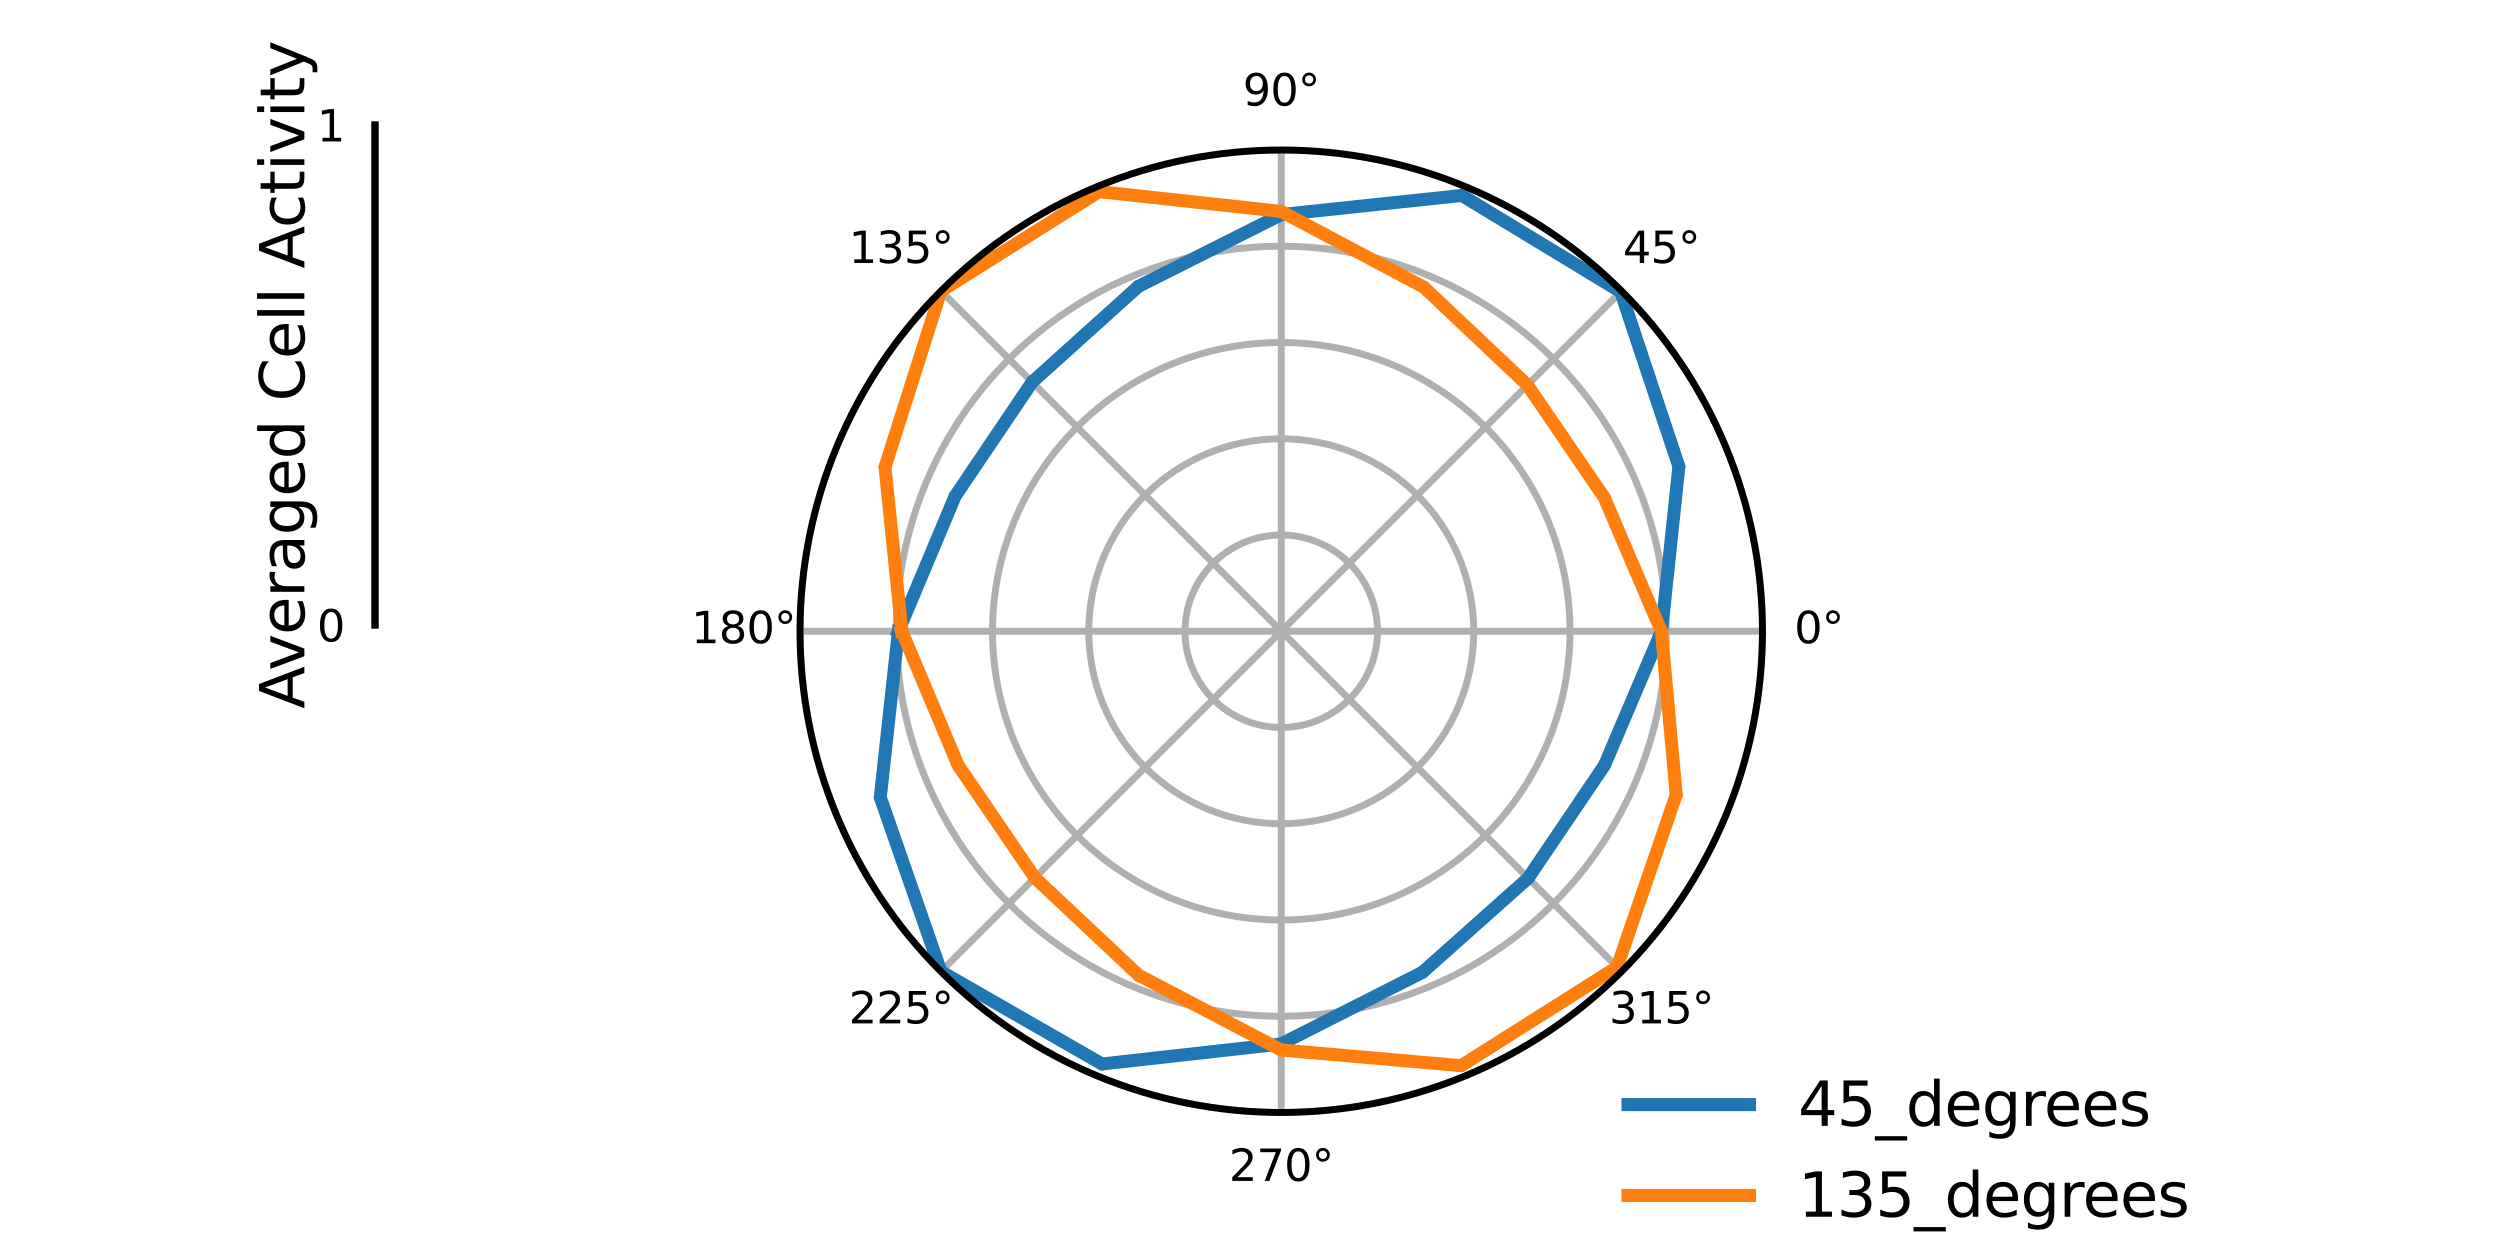<?xml version="1.0" encoding="utf-8" standalone="no"?>
<!DOCTYPE svg PUBLIC "-//W3C//DTD SVG 1.1//EN"
  "http://www.w3.org/Graphics/SVG/1.1/DTD/svg11.dtd">
<svg xmlns:xlink="http://www.w3.org/1999/xlink" width="288pt" height="144pt" viewBox="0 0 288 144" xmlns="http://www.w3.org/2000/svg" version="1.1">
 <defs>
  <style type="text/css">*{stroke-linejoin: round; stroke-linecap: butt}</style>
 </defs>
 <g id="figure_1">
  <g id="patch_1">
   <path d="M 0 144 
L 288 144 
L 288 0 
L 0 0 
z
" style="fill: #ffffff"/>
  </g>
  <g id="axes_1">
   <g id="patch_2">
    <path d="M 203.04 72.72 
C 203.04 65.44 201.606 58.23 198.82 51.504 
C 196.034 44.778 191.95 38.666 186.802 33.518 
C 181.654 28.37 175.542 24.286 168.816 21.5 
C 162.09 18.714 154.88 17.28 147.6 17.28 
C 140.32 17.28 133.11 18.714 126.384 21.5 
C 119.658 24.286 113.546 28.37 108.398 33.518 
C 103.25 38.666 99.166 44.778 96.38 51.504 
C 93.594 58.23 92.16 65.44 92.16 72.72 
C 92.16 80 93.594 87.21 96.38 93.936 
C 99.166 100.662 103.25 106.774 108.398 111.922 
C 113.546 117.07 119.658 121.154 126.384 123.94 
C 133.11 126.726 140.32 128.16 147.6 128.16 
C 154.88 128.16 162.09 126.726 168.816 123.94 
C 175.542 121.154 181.654 117.07 186.802 111.922 
C 191.95 106.774 196.034 100.662 198.82 93.936 
C 201.606 87.21 203.04 80 203.04 72.72 
M 147.6 72.72 
C 147.6 72.72 147.6 72.72 147.6 72.72 
C 147.6 72.72 147.6 72.72 147.6 72.72 
C 147.6 72.72 147.6 72.72 147.6 72.72 
C 147.6 72.72 147.6 72.72 147.6 72.72 
C 147.6 72.72 147.6 72.72 147.6 72.72 
C 147.6 72.72 147.6 72.72 147.6 72.72 
C 147.6 72.72 147.6 72.72 147.6 72.72 
C 147.6 72.72 147.6 72.72 147.6 72.72 
C 147.6 72.72 147.6 72.72 147.6 72.72 
C 147.6 72.72 147.6 72.72 147.6 72.72 
C 147.6 72.72 147.6 72.72 147.6 72.72 
C 147.6 72.72 147.6 72.72 147.6 72.72 
C 147.6 72.72 147.6 72.72 147.6 72.72 
C 147.6 72.72 147.6 72.72 147.6 72.72 
C 147.6 72.72 147.6 72.72 147.6 72.72 
C 147.6 72.72 147.6 72.72 147.6 72.72 
M 203.04 72.72 
z
" style="fill: #ffffff"/>
   </g>
   <g id="matplotlib.axis_1">
    <g id="xtick_1">
     <g id="line2d_1">
      <path d="M 147.6 72.72 
L 203.04 72.72 
" clip-path="url(#pdcf61e1a40)" style="fill: none; stroke: #b0b0b0; stroke-width: 0.8; stroke-linecap: square"/>
     </g>
     <g id="text_1">
      <!-- 0° -->
      <g transform="translate(206.699 74.1)scale(0.05 -0.05)">
       <defs>
        <path id="DejaVuSans-30" d="M 2034 4250 
Q 1547 4250 1301 3770 
Q 1056 3291 1056 2328 
Q 1056 1369 1301 889 
Q 1547 409 2034 409 
Q 2525 409 2770 889 
Q 3016 1369 3016 2328 
Q 3016 3291 2770 3770 
Q 2525 4250 2034 4250 
z
M 2034 4750 
Q 2819 4750 3233 4129 
Q 3647 3509 3647 2328 
Q 3647 1150 3233 529 
Q 2819 -91 2034 -91 
Q 1250 -91 836 529 
Q 422 1150 422 2328 
Q 422 3509 836 4129 
Q 1250 4750 2034 4750 
z
" transform="scale(0.016)"/>
        <path id="DejaVuSans-b0" d="M 1600 4347 
Q 1350 4347 1178 4173 
Q 1006 4000 1006 3750 
Q 1006 3503 1178 3333 
Q 1350 3163 1600 3163 
Q 1850 3163 2022 3333 
Q 2194 3503 2194 3750 
Q 2194 3997 2020 4172 
Q 1847 4347 1600 4347 
z
M 1600 4750 
Q 1800 4750 1984 4673 
Q 2169 4597 2303 4453 
Q 2447 4313 2519 4134 
Q 2591 3956 2591 3750 
Q 2591 3338 2302 3052 
Q 2013 2766 1594 2766 
Q 1172 2766 890 3047 
Q 609 3328 609 3750 
Q 609 4169 896 4459 
Q 1184 4750 1600 4750 
z
" transform="scale(0.016)"/>
       </defs>
       <use xlink:href="#DejaVuSans-30"/>
       <use xlink:href="#DejaVuSans-b0" x="63.623"/>
      </g>
     </g>
    </g>
    <g id="xtick_2">
     <g id="line2d_2">
      <path d="M 147.6 72.72 
L 186.802 33.518 
" clip-path="url(#pdcf61e1a40)" style="fill: none; stroke: #b0b0b0; stroke-width: 0.8; stroke-linecap: square"/>
     </g>
     <g id="text_2">
      <!-- 45° -->
      <g transform="translate(186.967 30.301)scale(0.05 -0.05)">
       <defs>
        <path id="DejaVuSans-34" d="M 2419 4116 
L 825 1625 
L 2419 1625 
L 2419 4116 
z
M 2253 4666 
L 3047 4666 
L 3047 1625 
L 3713 1625 
L 3713 1100 
L 3047 1100 
L 3047 0 
L 2419 0 
L 2419 1100 
L 313 1100 
L 313 1709 
L 2253 4666 
z
" transform="scale(0.016)"/>
        <path id="DejaVuSans-35" d="M 691 4666 
L 3169 4666 
L 3169 4134 
L 1269 4134 
L 1269 2991 
Q 1406 3038 1543 3061 
Q 1681 3084 1819 3084 
Q 2600 3084 3056 2656 
Q 3513 2228 3513 1497 
Q 3513 744 3044 326 
Q 2575 -91 1722 -91 
Q 1428 -91 1123 -41 
Q 819 9 494 109 
L 494 744 
Q 775 591 1075 516 
Q 1375 441 1709 441 
Q 2250 441 2565 725 
Q 2881 1009 2881 1497 
Q 2881 1984 2565 2268 
Q 2250 2553 1709 2553 
Q 1456 2553 1204 2497 
Q 953 2441 691 2322 
L 691 4666 
z
" transform="scale(0.016)"/>
       </defs>
       <use xlink:href="#DejaVuSans-34"/>
       <use xlink:href="#DejaVuSans-35" x="63.623"/>
       <use xlink:href="#DejaVuSans-b0" x="127.246"/>
      </g>
     </g>
    </g>
    <g id="xtick_3">
     <g id="line2d_3">
      <path d="M 147.6 72.72 
L 147.6 17.28 
" clip-path="url(#pdcf61e1a40)" style="fill: none; stroke: #b0b0b0; stroke-width: 0.8; stroke-linecap: square"/>
     </g>
     <g id="text_3">
      <!-- 90° -->
      <g transform="translate(143.169 12.16)scale(0.05 -0.05)">
       <defs>
        <path id="DejaVuSans-39" d="M 703 97 
L 703 672 
Q 941 559 1184 500 
Q 1428 441 1663 441 
Q 2288 441 2617 861 
Q 2947 1281 2994 2138 
Q 2813 1869 2534 1725 
Q 2256 1581 1919 1581 
Q 1219 1581 811 2004 
Q 403 2428 403 3163 
Q 403 3881 828 4315 
Q 1253 4750 1959 4750 
Q 2769 4750 3195 4129 
Q 3622 3509 3622 2328 
Q 3622 1225 3098 567 
Q 2575 -91 1691 -91 
Q 1453 -91 1209 -44 
Q 966 3 703 97 
z
M 1959 2075 
Q 2384 2075 2632 2365 
Q 2881 2656 2881 3163 
Q 2881 3666 2632 3958 
Q 2384 4250 1959 4250 
Q 1534 4250 1286 3958 
Q 1038 3666 1038 3163 
Q 1038 2656 1286 2365 
Q 1534 2075 1959 2075 
z
" transform="scale(0.016)"/>
       </defs>
       <use xlink:href="#DejaVuSans-39"/>
       <use xlink:href="#DejaVuSans-30" x="63.623"/>
       <use xlink:href="#DejaVuSans-b0" x="127.246"/>
      </g>
     </g>
    </g>
    <g id="xtick_4">
     <g id="line2d_4">
      <path d="M 147.6 72.72 
L 108.398 33.518 
" clip-path="url(#pdcf61e1a40)" style="fill: none; stroke: #b0b0b0; stroke-width: 0.8; stroke-linecap: square"/>
     </g>
     <g id="text_4">
      <!-- 135° -->
      <g transform="translate(97.78 30.301)scale(0.05 -0.05)">
       <defs>
        <path id="DejaVuSans-31" d="M 794 531 
L 1825 531 
L 1825 4091 
L 703 3866 
L 703 4441 
L 1819 4666 
L 2450 4666 
L 2450 531 
L 3481 531 
L 3481 0 
L 794 0 
L 794 531 
z
" transform="scale(0.016)"/>
        <path id="DejaVuSans-33" d="M 2597 2516 
Q 3050 2419 3304 2112 
Q 3559 1806 3559 1356 
Q 3559 666 3084 287 
Q 2609 -91 1734 -91 
Q 1441 -91 1130 -33 
Q 819 25 488 141 
L 488 750 
Q 750 597 1062 519 
Q 1375 441 1716 441 
Q 2309 441 2620 675 
Q 2931 909 2931 1356 
Q 2931 1769 2642 2001 
Q 2353 2234 1838 2234 
L 1294 2234 
L 1294 2753 
L 1863 2753 
Q 2328 2753 2575 2939 
Q 2822 3125 2822 3475 
Q 2822 3834 2567 4026 
Q 2313 4219 1838 4219 
Q 1578 4219 1281 4162 
Q 984 4106 628 3988 
L 628 4550 
Q 988 4650 1302 4700 
Q 1616 4750 1894 4750 
Q 2613 4750 3031 4423 
Q 3450 4097 3450 3541 
Q 3450 3153 3228 2886 
Q 3006 2619 2597 2516 
z
" transform="scale(0.016)"/>
       </defs>
       <use xlink:href="#DejaVuSans-31"/>
       <use xlink:href="#DejaVuSans-33" x="63.623"/>
       <use xlink:href="#DejaVuSans-35" x="127.246"/>
       <use xlink:href="#DejaVuSans-b0" x="190.869"/>
      </g>
     </g>
    </g>
    <g id="xtick_5">
     <g id="line2d_5">
      <path d="M 147.6 72.72 
L 92.16 72.72 
" clip-path="url(#pdcf61e1a40)" style="fill: none; stroke: #b0b0b0; stroke-width: 0.8; stroke-linecap: square"/>
     </g>
     <g id="text_5">
      <!-- 180° -->
      <g transform="translate(79.638 74.1)scale(0.05 -0.05)">
       <defs>
        <path id="DejaVuSans-38" d="M 2034 2216 
Q 1584 2216 1326 1975 
Q 1069 1734 1069 1313 
Q 1069 891 1326 650 
Q 1584 409 2034 409 
Q 2484 409 2743 651 
Q 3003 894 3003 1313 
Q 3003 1734 2745 1975 
Q 2488 2216 2034 2216 
z
M 1403 2484 
Q 997 2584 770 2862 
Q 544 3141 544 3541 
Q 544 4100 942 4425 
Q 1341 4750 2034 4750 
Q 2731 4750 3128 4425 
Q 3525 4100 3525 3541 
Q 3525 3141 3298 2862 
Q 3072 2584 2669 2484 
Q 3125 2378 3379 2068 
Q 3634 1759 3634 1313 
Q 3634 634 3220 271 
Q 2806 -91 2034 -91 
Q 1263 -91 848 271 
Q 434 634 434 1313 
Q 434 1759 690 2068 
Q 947 2378 1403 2484 
z
M 1172 3481 
Q 1172 3119 1398 2916 
Q 1625 2713 2034 2713 
Q 2441 2713 2670 2916 
Q 2900 3119 2900 3481 
Q 2900 3844 2670 4047 
Q 2441 4250 2034 4250 
Q 1625 4250 1398 4047 
Q 1172 3844 1172 3481 
z
" transform="scale(0.016)"/>
       </defs>
       <use xlink:href="#DejaVuSans-31"/>
       <use xlink:href="#DejaVuSans-38" x="63.623"/>
       <use xlink:href="#DejaVuSans-30" x="127.246"/>
       <use xlink:href="#DejaVuSans-b0" x="190.869"/>
      </g>
     </g>
    </g>
    <g id="xtick_6">
     <g id="line2d_6">
      <path d="M 147.6 72.72 
L 108.398 111.922 
" clip-path="url(#pdcf61e1a40)" style="fill: none; stroke: #b0b0b0; stroke-width: 0.8; stroke-linecap: square"/>
     </g>
     <g id="text_6">
      <!-- 225° -->
      <g transform="translate(97.78 117.898)scale(0.05 -0.05)">
       <defs>
        <path id="DejaVuSans-32" d="M 1228 531 
L 3431 531 
L 3431 0 
L 469 0 
L 469 531 
Q 828 903 1448 1529 
Q 2069 2156 2228 2338 
Q 2531 2678 2651 2914 
Q 2772 3150 2772 3378 
Q 2772 3750 2511 3984 
Q 2250 4219 1831 4219 
Q 1534 4219 1204 4116 
Q 875 4013 500 3803 
L 500 4441 
Q 881 4594 1212 4672 
Q 1544 4750 1819 4750 
Q 2544 4750 2975 4387 
Q 3406 4025 3406 3419 
Q 3406 3131 3298 2873 
Q 3191 2616 2906 2266 
Q 2828 2175 2409 1742 
Q 1991 1309 1228 531 
z
" transform="scale(0.016)"/>
       </defs>
       <use xlink:href="#DejaVuSans-32"/>
       <use xlink:href="#DejaVuSans-32" x="63.623"/>
       <use xlink:href="#DejaVuSans-35" x="127.246"/>
       <use xlink:href="#DejaVuSans-b0" x="190.869"/>
      </g>
     </g>
    </g>
    <g id="xtick_7">
     <g id="line2d_7">
      <path d="M 147.6 72.72 
L 147.6 128.16 
" clip-path="url(#pdcf61e1a40)" style="fill: none; stroke: #b0b0b0; stroke-width: 0.8; stroke-linecap: square"/>
     </g>
     <g id="text_7">
      <!-- 270° -->
      <g transform="translate(141.578 136.04)scale(0.05 -0.05)">
       <defs>
        <path id="DejaVuSans-37" d="M 525 4666 
L 3525 4666 
L 3525 4397 
L 1831 0 
L 1172 0 
L 2766 4134 
L 525 4134 
L 525 4666 
z
" transform="scale(0.016)"/>
       </defs>
       <use xlink:href="#DejaVuSans-32"/>
       <use xlink:href="#DejaVuSans-37" x="63.623"/>
       <use xlink:href="#DejaVuSans-30" x="127.246"/>
       <use xlink:href="#DejaVuSans-b0" x="190.869"/>
      </g>
     </g>
    </g>
    <g id="xtick_8">
     <g id="line2d_8">
      <path d="M 147.6 72.72 
L 186.802 111.922 
" clip-path="url(#pdcf61e1a40)" style="fill: none; stroke: #b0b0b0; stroke-width: 0.8; stroke-linecap: square"/>
     </g>
     <g id="text_8">
      <!-- 315° -->
      <g transform="translate(185.376 117.898)scale(0.05 -0.05)">
       <use xlink:href="#DejaVuSans-33"/>
       <use xlink:href="#DejaVuSans-31" x="63.623"/>
       <use xlink:href="#DejaVuSans-35" x="127.246"/>
       <use xlink:href="#DejaVuSans-b0" x="190.869"/>
      </g>
     </g>
    </g>
   </g>
   <g id="matplotlib.axis_2">
    <g id="ytick_1">
     <g id="line2d_9">
      <path d="M 158.688 72.72 
C 158.688 71.264 158.401 69.822 157.844 68.477 
C 157.287 67.132 156.47 65.909 155.44 64.88 
C 154.411 63.85 153.188 63.033 151.843 62.476 
C 150.498 61.919 149.056 61.632 147.6 61.632 
C 146.144 61.632 144.702 61.919 143.357 62.476 
C 142.012 63.033 140.789 63.85 139.76 64.88 
C 138.73 65.909 137.913 67.132 137.356 68.477 
C 136.799 69.822 136.512 71.264 136.512 72.72 
C 136.512 74.176 136.799 75.618 137.356 76.963 
C 137.913 78.308 138.73 79.531 139.76 80.56 
C 140.789 81.59 142.012 82.407 143.357 82.964 
C 144.702 83.521 146.144 83.808 147.6 83.808 
C 149.056 83.808 150.498 83.521 151.843 82.964 
C 153.188 82.407 154.411 81.59 155.44 80.56 
C 156.47 79.531 157.287 78.308 157.844 76.963 
C 158.401 75.618 158.688 74.176 158.688 72.72 
" clip-path="url(#pdcf61e1a40)" style="fill: none; stroke: #b0b0b0; stroke-width: 0.8; stroke-linecap: square"/>
     </g>
    </g>
    <g id="ytick_2">
     <g id="line2d_10">
      <path d="M 169.776 72.72 
C 169.776 69.808 169.202 66.924 168.088 64.234 
C 166.974 61.543 165.34 59.098 163.281 57.039 
C 161.222 54.98 158.777 53.346 156.086 52.232 
C 153.396 51.118 150.512 50.544 147.6 50.544 
C 144.688 50.544 141.804 51.118 139.114 52.232 
C 136.423 53.346 133.978 54.98 131.919 57.039 
C 129.86 59.098 128.226 61.543 127.112 64.234 
C 125.998 66.924 125.424 69.808 125.424 72.72 
C 125.424 75.632 125.998 78.516 127.112 81.206 
C 128.226 83.897 129.86 86.342 131.919 88.401 
C 133.978 90.46 136.423 92.094 139.114 93.208 
C 141.804 94.322 144.688 94.896 147.6 94.896 
C 150.512 94.896 153.396 94.322 156.086 93.208 
C 158.777 92.094 161.222 90.46 163.281 88.401 
C 165.34 86.342 166.974 83.897 168.088 81.206 
C 169.202 78.516 169.776 75.632 169.776 72.72 
" clip-path="url(#pdcf61e1a40)" style="fill: none; stroke: #b0b0b0; stroke-width: 0.8; stroke-linecap: square"/>
     </g>
    </g>
    <g id="ytick_3">
     <g id="line2d_11">
      <path d="M 180.864 72.72 
C 180.864 68.352 180.004 64.026 178.332 59.99 
C 176.66 55.955 174.21 52.288 171.121 49.199 
C 168.032 46.11 164.365 43.66 160.33 41.988 
C 156.294 40.316 151.968 39.456 147.6 39.456 
C 143.232 39.456 138.906 40.316 134.87 41.988 
C 130.835 43.66 127.168 46.11 124.079 49.199 
C 120.99 52.288 118.54 55.955 116.868 59.99 
C 115.196 64.026 114.336 68.352 114.336 72.72 
C 114.336 77.088 115.196 81.414 116.868 85.45 
C 118.54 89.485 120.99 93.152 124.079 96.241 
C 127.168 99.33 130.835 101.78 134.87 103.452 
C 138.906 105.124 143.232 105.984 147.6 105.984 
C 151.968 105.984 156.294 105.124 160.33 103.452 
C 164.365 101.78 168.032 99.33 171.121 96.241 
C 174.21 93.152 176.66 89.485 178.332 85.45 
C 180.004 81.414 180.864 77.088 180.864 72.72 
" clip-path="url(#pdcf61e1a40)" style="fill: none; stroke: #b0b0b0; stroke-width: 0.8; stroke-linecap: square"/>
     </g>
    </g>
    <g id="ytick_4">
     <g id="line2d_12">
      <path d="M 191.952 72.72 
C 191.952 66.896 190.805 61.128 188.576 55.747 
C 186.347 50.366 183.08 45.477 178.962 41.358 
C 174.843 37.24 169.954 33.973 164.573 31.744 
C 159.192 29.515 153.424 28.368 147.6 28.368 
C 141.776 28.368 136.008 29.515 130.627 31.744 
C 125.246 33.973 120.357 37.24 116.238 41.358 
C 112.12 45.477 108.853 50.366 106.624 55.747 
C 104.395 61.128 103.248 66.896 103.248 72.72 
C 103.248 78.544 104.395 84.312 106.624 89.693 
C 108.853 95.074 112.12 99.963 116.238 104.082 
C 120.357 108.2 125.246 111.467 130.627 113.696 
C 136.008 115.925 141.776 117.072 147.6 117.072 
C 153.424 117.072 159.192 115.925 164.573 113.696 
C 169.954 111.467 174.843 108.2 178.962 104.082 
C 183.08 99.963 186.347 95.074 188.576 89.693 
C 190.805 84.312 191.952 78.544 191.952 72.72 
" clip-path="url(#pdcf61e1a40)" style="fill: none; stroke: #b0b0b0; stroke-width: 0.8; stroke-linecap: square"/>
     </g>
    </g>
    <g id="ytick_5">
     <g id="line2d_13">
      <path d="M 203.04 72.72 
C 203.04 65.44 201.606 58.23 198.82 51.504 
C 196.034 44.778 191.95 38.666 186.802 33.518 
C 181.654 28.37 175.542 24.286 168.816 21.5 
C 162.09 18.714 154.88 17.28 147.6 17.28 
C 140.32 17.28 133.11 18.714 126.384 21.5 
C 119.658 24.286 113.546 28.37 108.398 33.518 
C 103.25 38.666 99.166 44.778 96.38 51.504 
C 93.594 58.23 92.16 65.44 92.16 72.72 
C 92.16 80 93.594 87.21 96.38 93.936 
C 99.166 100.662 103.25 106.774 108.398 111.922 
C 113.546 117.07 119.658 121.154 126.384 123.94 
C 133.11 126.726 140.32 128.16 147.6 128.16 
C 154.88 128.16 162.09 126.726 168.816 123.94 
C 175.542 121.154 181.654 117.07 186.802 111.922 
C 191.95 106.774 196.034 100.662 198.82 93.936 
C 201.606 87.21 203.04 80 203.04 72.72 
" clip-path="url(#pdcf61e1a40)" style="fill: none; stroke: #b0b0b0; stroke-width: 0.8; stroke-linecap: square"/>
     </g>
    </g>
   </g>
   <g id="line2d_14">
    <path d="M 103.5 72.72 
L 101.407 91.854 
L 108.398 111.922 
L 126.951 122.571 
L 147.6 120.26 
L 163.873 112.007 
L 176.042 101.162 
L 184.842 88.146 
L 191.404 72.72 
L 193.41 53.745 
L 186.707 33.613 
L 168.397 22.513 
L 147.6 24.717 
L 131.144 32.991 
L 118.901 44.021 
L 110.031 57.159 
L 103.5 72.72 
L 103.5 72.72 
" clip-path="url(#pdcf61e1a40)" style="fill: none; stroke: #1f77b4; stroke-width: 1.5; stroke-linecap: square"/>
    <defs>
     <path id="m9076bde4c0" d="M 0 0.25 
C 0.066 0.25 0.13 0.224 0.177 0.177 
C 0.224 0.13 0.25 0.066 0.25 0 
C 0.25 -0.066 0.224 -0.13 0.177 -0.177 
C 0.13 -0.224 0.066 -0.25 0 -0.25 
C -0.066 -0.25 -0.13 -0.224 -0.177 -0.177 
C -0.224 -0.13 -0.25 -0.066 -0.25 0 
C -0.25 0.066 -0.224 0.13 -0.177 0.177 
C -0.13 0.224 -0.066 0.25 0 0.25 
z
" style="stroke: #1f77b4"/>
    </defs>
    <g clip-path="url(#pdcf61e1a40)">
     <use xlink:href="#m9076bde4c0" x="103.5" y="72.72" style="fill: #1f77b4; stroke: #1f77b4"/>
     <use xlink:href="#m9076bde4c0" x="101.407" y="91.854" style="fill: #1f77b4; stroke: #1f77b4"/>
     <use xlink:href="#m9076bde4c0" x="108.398" y="111.922" style="fill: #1f77b4; stroke: #1f77b4"/>
     <use xlink:href="#m9076bde4c0" x="126.951" y="122.571" style="fill: #1f77b4; stroke: #1f77b4"/>
     <use xlink:href="#m9076bde4c0" x="147.6" y="120.26" style="fill: #1f77b4; stroke: #1f77b4"/>
     <use xlink:href="#m9076bde4c0" x="163.873" y="112.007" style="fill: #1f77b4; stroke: #1f77b4"/>
     <use xlink:href="#m9076bde4c0" x="176.042" y="101.162" style="fill: #1f77b4; stroke: #1f77b4"/>
     <use xlink:href="#m9076bde4c0" x="184.842" y="88.146" style="fill: #1f77b4; stroke: #1f77b4"/>
     <use xlink:href="#m9076bde4c0" x="191.404" y="72.72" style="fill: #1f77b4; stroke: #1f77b4"/>
     <use xlink:href="#m9076bde4c0" x="193.41" y="53.745" style="fill: #1f77b4; stroke: #1f77b4"/>
     <use xlink:href="#m9076bde4c0" x="186.707" y="33.613" style="fill: #1f77b4; stroke: #1f77b4"/>
     <use xlink:href="#m9076bde4c0" x="168.397" y="22.513" style="fill: #1f77b4; stroke: #1f77b4"/>
     <use xlink:href="#m9076bde4c0" x="147.6" y="24.717" style="fill: #1f77b4; stroke: #1f77b4"/>
     <use xlink:href="#m9076bde4c0" x="131.144" y="32.991" style="fill: #1f77b4; stroke: #1f77b4"/>
     <use xlink:href="#m9076bde4c0" x="118.901" y="44.021" style="fill: #1f77b4; stroke: #1f77b4"/>
     <use xlink:href="#m9076bde4c0" x="110.031" y="57.159" style="fill: #1f77b4; stroke: #1f77b4"/>
     <use xlink:href="#m9076bde4c0" x="103.5" y="72.72" style="fill: #1f77b4; stroke: #1f77b4"/>
     <use xlink:href="#m9076bde4c0" x="103.5" y="72.72" style="fill: #1f77b4; stroke: #1f77b4"/>
    </g>
   </g>
   <g id="line2d_15">
    <path d="M 103.891 72.72 
L 110.367 88.143 
L 119.21 101.11 
L 131.182 112.356 
L 147.6 120.962 
L 168.331 122.768 
L 186.29 111.41 
L 193.1 91.567 
L 191.393 72.72 
L 184.803 57.31 
L 175.961 44.359 
L 164.02 33.08 
L 147.6 24.362 
L 126.621 22.072 
L 108.398 33.518 
L 101.952 53.812 
L 103.891 72.72 
L 103.891 72.72 
" clip-path="url(#pdcf61e1a40)" style="fill: none; stroke: #ff7f0e; stroke-width: 1.5; stroke-linecap: square"/>
    <defs>
     <path id="m113a79352c" d="M 0 0.25 
C 0.066 0.25 0.13 0.224 0.177 0.177 
C 0.224 0.13 0.25 0.066 0.25 0 
C 0.25 -0.066 0.224 -0.13 0.177 -0.177 
C 0.13 -0.224 0.066 -0.25 0 -0.25 
C -0.066 -0.25 -0.13 -0.224 -0.177 -0.177 
C -0.224 -0.13 -0.25 -0.066 -0.25 0 
C -0.25 0.066 -0.224 0.13 -0.177 0.177 
C -0.13 0.224 -0.066 0.25 0 0.25 
z
" style="stroke: #ff7f0e"/>
    </defs>
    <g clip-path="url(#pdcf61e1a40)">
     <use xlink:href="#m113a79352c" x="103.891" y="72.72" style="fill: #ff7f0e; stroke: #ff7f0e"/>
     <use xlink:href="#m113a79352c" x="110.367" y="88.143" style="fill: #ff7f0e; stroke: #ff7f0e"/>
     <use xlink:href="#m113a79352c" x="119.21" y="101.11" style="fill: #ff7f0e; stroke: #ff7f0e"/>
     <use xlink:href="#m113a79352c" x="131.182" y="112.356" style="fill: #ff7f0e; stroke: #ff7f0e"/>
     <use xlink:href="#m113a79352c" x="147.6" y="120.962" style="fill: #ff7f0e; stroke: #ff7f0e"/>
     <use xlink:href="#m113a79352c" x="168.331" y="122.768" style="fill: #ff7f0e; stroke: #ff7f0e"/>
     <use xlink:href="#m113a79352c" x="186.29" y="111.41" style="fill: #ff7f0e; stroke: #ff7f0e"/>
     <use xlink:href="#m113a79352c" x="193.1" y="91.567" style="fill: #ff7f0e; stroke: #ff7f0e"/>
     <use xlink:href="#m113a79352c" x="191.393" y="72.72" style="fill: #ff7f0e; stroke: #ff7f0e"/>
     <use xlink:href="#m113a79352c" x="184.803" y="57.31" style="fill: #ff7f0e; stroke: #ff7f0e"/>
     <use xlink:href="#m113a79352c" x="175.961" y="44.359" style="fill: #ff7f0e; stroke: #ff7f0e"/>
     <use xlink:href="#m113a79352c" x="164.02" y="33.08" style="fill: #ff7f0e; stroke: #ff7f0e"/>
     <use xlink:href="#m113a79352c" x="147.6" y="24.362" style="fill: #ff7f0e; stroke: #ff7f0e"/>
     <use xlink:href="#m113a79352c" x="126.621" y="22.072" style="fill: #ff7f0e; stroke: #ff7f0e"/>
     <use xlink:href="#m113a79352c" x="108.398" y="33.518" style="fill: #ff7f0e; stroke: #ff7f0e"/>
     <use xlink:href="#m113a79352c" x="101.952" y="53.812" style="fill: #ff7f0e; stroke: #ff7f0e"/>
     <use xlink:href="#m113a79352c" x="103.891" y="72.72" style="fill: #ff7f0e; stroke: #ff7f0e"/>
     <use xlink:href="#m113a79352c" x="103.891" y="72.72" style="fill: #ff7f0e; stroke: #ff7f0e"/>
    </g>
   </g>
   <g id="patch_3">
    <path d="M 203.04 72.72 
C 203.04 65.44 201.606 58.23 198.82 51.504 
C 196.034 44.778 191.95 38.666 186.802 33.518 
C 181.654 28.37 175.542 24.286 168.816 21.5 
C 162.09 18.714 154.88 17.28 147.6 17.28 
C 140.32 17.28 133.11 18.714 126.384 21.5 
C 119.658 24.286 113.546 28.37 108.398 33.518 
C 103.25 38.666 99.166 44.778 96.38 51.504 
C 93.594 58.23 92.16 65.44 92.16 72.72 
C 92.16 80 93.594 87.21 96.38 93.936 
C 99.166 100.662 103.25 106.774 108.398 111.922 
C 113.546 117.07 119.658 121.154 126.384 123.94 
C 133.11 126.726 140.32 128.16 147.6 128.16 
C 154.88 128.16 162.09 126.726 168.816 123.94 
C 175.542 121.154 181.654 117.07 186.802 111.922 
C 191.95 106.774 196.034 100.662 198.82 93.936 
C 201.606 87.21 203.04 80 203.04 72.72 
" style="fill: none; stroke: #000000; stroke-width: 0.8; stroke-linejoin: miter; stroke-linecap: square"/>
   </g>
   <g id="legend_1">
    <g id="line2d_16">
     <path d="M 187.543 127.249 
L 194.543 127.249 
L 201.543 127.249 
" style="fill: none; stroke: #1f77b4; stroke-width: 1.5; stroke-linecap: square"/>
     <g>
      <use xlink:href="#m9076bde4c0" x="194.543" y="127.249" style="fill: #1f77b4; stroke: #1f77b4"/>
     </g>
    </g>
    <g id="text_9">
     <!-- 45_degrees -->
     <g transform="translate(207.143 129.699)scale(0.07 -0.07)">
      <defs>
       <path id="DejaVuSans-5f" d="M 3263 -1063 
L 3263 -1509 
L -63 -1509 
L -63 -1063 
L 3263 -1063 
z
" transform="scale(0.016)"/>
       <path id="DejaVuSans-64" d="M 2906 2969 
L 2906 4863 
L 3481 4863 
L 3481 0 
L 2906 0 
L 2906 525 
Q 2725 213 2448 61 
Q 2172 -91 1784 -91 
Q 1150 -91 751 415 
Q 353 922 353 1747 
Q 353 2572 751 3078 
Q 1150 3584 1784 3584 
Q 2172 3584 2448 3432 
Q 2725 3281 2906 2969 
z
M 947 1747 
Q 947 1113 1208 752 
Q 1469 391 1925 391 
Q 2381 391 2643 752 
Q 2906 1113 2906 1747 
Q 2906 2381 2643 2742 
Q 2381 3103 1925 3103 
Q 1469 3103 1208 2742 
Q 947 2381 947 1747 
z
" transform="scale(0.016)"/>
       <path id="DejaVuSans-65" d="M 3597 1894 
L 3597 1613 
L 953 1613 
Q 991 1019 1311 708 
Q 1631 397 2203 397 
Q 2534 397 2845 478 
Q 3156 559 3463 722 
L 3463 178 
Q 3153 47 2828 -22 
Q 2503 -91 2169 -91 
Q 1331 -91 842 396 
Q 353 884 353 1716 
Q 353 2575 817 3079 
Q 1281 3584 2069 3584 
Q 2775 3584 3186 3129 
Q 3597 2675 3597 1894 
z
M 3022 2063 
Q 3016 2534 2758 2815 
Q 2500 3097 2075 3097 
Q 1594 3097 1305 2825 
Q 1016 2553 972 2059 
L 3022 2063 
z
" transform="scale(0.016)"/>
       <path id="DejaVuSans-67" d="M 2906 1791 
Q 2906 2416 2648 2759 
Q 2391 3103 1925 3103 
Q 1463 3103 1205 2759 
Q 947 2416 947 1791 
Q 947 1169 1205 825 
Q 1463 481 1925 481 
Q 2391 481 2648 825 
Q 2906 1169 2906 1791 
z
M 3481 434 
Q 3481 -459 3084 -895 
Q 2688 -1331 1869 -1331 
Q 1566 -1331 1297 -1286 
Q 1028 -1241 775 -1147 
L 775 -588 
Q 1028 -725 1275 -790 
Q 1522 -856 1778 -856 
Q 2344 -856 2625 -561 
Q 2906 -266 2906 331 
L 2906 616 
Q 2728 306 2450 153 
Q 2172 0 1784 0 
Q 1141 0 747 490 
Q 353 981 353 1791 
Q 353 2603 747 3093 
Q 1141 3584 1784 3584 
Q 2172 3584 2450 3431 
Q 2728 3278 2906 2969 
L 2906 3500 
L 3481 3500 
L 3481 434 
z
" transform="scale(0.016)"/>
       <path id="DejaVuSans-72" d="M 2631 2963 
Q 2534 3019 2420 3045 
Q 2306 3072 2169 3072 
Q 1681 3072 1420 2755 
Q 1159 2438 1159 1844 
L 1159 0 
L 581 0 
L 581 3500 
L 1159 3500 
L 1159 2956 
Q 1341 3275 1631 3429 
Q 1922 3584 2338 3584 
Q 2397 3584 2469 3576 
Q 2541 3569 2628 3553 
L 2631 2963 
z
" transform="scale(0.016)"/>
       <path id="DejaVuSans-73" d="M 2834 3397 
L 2834 2853 
Q 2591 2978 2328 3040 
Q 2066 3103 1784 3103 
Q 1356 3103 1142 2972 
Q 928 2841 928 2578 
Q 928 2378 1081 2264 
Q 1234 2150 1697 2047 
L 1894 2003 
Q 2506 1872 2764 1633 
Q 3022 1394 3022 966 
Q 3022 478 2636 193 
Q 2250 -91 1575 -91 
Q 1294 -91 989 -36 
Q 684 19 347 128 
L 347 722 
Q 666 556 975 473 
Q 1284 391 1588 391 
Q 1994 391 2212 530 
Q 2431 669 2431 922 
Q 2431 1156 2273 1281 
Q 2116 1406 1581 1522 
L 1381 1569 
Q 847 1681 609 1914 
Q 372 2147 372 2553 
Q 372 3047 722 3315 
Q 1072 3584 1716 3584 
Q 2034 3584 2315 3537 
Q 2597 3491 2834 3397 
z
" transform="scale(0.016)"/>
      </defs>
      <use xlink:href="#DejaVuSans-34"/>
      <use xlink:href="#DejaVuSans-35" x="63.623"/>
      <use xlink:href="#DejaVuSans-5f" x="127.246"/>
      <use xlink:href="#DejaVuSans-64" x="177.246"/>
      <use xlink:href="#DejaVuSans-65" x="240.723"/>
      <use xlink:href="#DejaVuSans-67" x="302.246"/>
      <use xlink:href="#DejaVuSans-72" x="365.723"/>
      <use xlink:href="#DejaVuSans-65" x="404.586"/>
      <use xlink:href="#DejaVuSans-65" x="466.109"/>
      <use xlink:href="#DejaVuSans-73" x="527.633"/>
     </g>
    </g>
    <g id="line2d_17">
     <path d="M 187.543 137.718 
L 194.543 137.718 
L 201.543 137.718 
" style="fill: none; stroke: #ff7f0e; stroke-width: 1.5; stroke-linecap: square"/>
     <g>
      <use xlink:href="#m113a79352c" x="194.543" y="137.718" style="fill: #ff7f0e; stroke: #ff7f0e"/>
     </g>
    </g>
    <g id="text_10">
     <!-- 135_degrees -->
     <g transform="translate(207.143 140.168)scale(0.07 -0.07)">
      <use xlink:href="#DejaVuSans-31"/>
      <use xlink:href="#DejaVuSans-33" x="63.623"/>
      <use xlink:href="#DejaVuSans-35" x="127.246"/>
      <use xlink:href="#DejaVuSans-5f" x="190.869"/>
      <use xlink:href="#DejaVuSans-64" x="240.869"/>
      <use xlink:href="#DejaVuSans-65" x="304.346"/>
      <use xlink:href="#DejaVuSans-67" x="365.869"/>
      <use xlink:href="#DejaVuSans-72" x="429.346"/>
      <use xlink:href="#DejaVuSans-65" x="468.209"/>
      <use xlink:href="#DejaVuSans-65" x="529.732"/>
      <use xlink:href="#DejaVuSans-73" x="591.256"/>
     </g>
    </g>
   </g>
  </g>
  <g id="axes_2">
   <g id="patch_4">
    <path d="M 43.2 72 
L 43.2 72 
L 43.2 14.4 
L 43.2 14.4 
z
" style="fill: #ffffff"/>
   </g>
   <g id="matplotlib.axis_3"/>
   <g id="matplotlib.axis_4">
    <g id="ytick_6">
     <g id="line2d_18"/>
     <g id="text_11">
      <!-- 0 -->
      <g transform="translate(36.519 73.9)scale(0.05 -0.05)">
       <use xlink:href="#DejaVuSans-30"/>
      </g>
     </g>
    </g>
    <g id="ytick_7">
     <g id="line2d_19"/>
     <g id="text_12">
      <!-- 1 -->
      <g transform="translate(36.519 16.3)scale(0.05 -0.05)">
       <use xlink:href="#DejaVuSans-31"/>
      </g>
     </g>
    </g>
    <g id="text_13">
     <!-- Averaged Cell Activity -->
     <g transform="translate(35.063 81.651)rotate(-90)scale(0.07 -0.07)">
      <defs>
       <path id="DejaVuSans-41" d="M 2188 4044 
L 1331 1722 
L 3047 1722 
L 2188 4044 
z
M 1831 4666 
L 2547 4666 
L 4325 0 
L 3669 0 
L 3244 1197 
L 1141 1197 
L 716 0 
L 50 0 
L 1831 4666 
z
" transform="scale(0.016)"/>
       <path id="DejaVuSans-76" d="M 191 3500 
L 800 3500 
L 1894 563 
L 2988 3500 
L 3597 3500 
L 2284 0 
L 1503 0 
L 191 3500 
z
" transform="scale(0.016)"/>
       <path id="DejaVuSans-61" d="M 2194 1759 
Q 1497 1759 1228 1600 
Q 959 1441 959 1056 
Q 959 750 1161 570 
Q 1363 391 1709 391 
Q 2188 391 2477 730 
Q 2766 1069 2766 1631 
L 2766 1759 
L 2194 1759 
z
M 3341 1997 
L 3341 0 
L 2766 0 
L 2766 531 
Q 2569 213 2275 61 
Q 1981 -91 1556 -91 
Q 1019 -91 701 211 
Q 384 513 384 1019 
Q 384 1609 779 1909 
Q 1175 2209 1959 2209 
L 2766 2209 
L 2766 2266 
Q 2766 2663 2505 2880 
Q 2244 3097 1772 3097 
Q 1472 3097 1187 3025 
Q 903 2953 641 2809 
L 641 3341 
Q 956 3463 1253 3523 
Q 1550 3584 1831 3584 
Q 2591 3584 2966 3190 
Q 3341 2797 3341 1997 
z
" transform="scale(0.016)"/>
       <path id="DejaVuSans-20" transform="scale(0.016)"/>
       <path id="DejaVuSans-43" d="M 4122 4306 
L 4122 3641 
Q 3803 3938 3442 4084 
Q 3081 4231 2675 4231 
Q 1875 4231 1450 3742 
Q 1025 3253 1025 2328 
Q 1025 1406 1450 917 
Q 1875 428 2675 428 
Q 3081 428 3442 575 
Q 3803 722 4122 1019 
L 4122 359 
Q 3791 134 3420 21 
Q 3050 -91 2638 -91 
Q 1578 -91 968 557 
Q 359 1206 359 2328 
Q 359 3453 968 4101 
Q 1578 4750 2638 4750 
Q 3056 4750 3426 4639 
Q 3797 4528 4122 4306 
z
" transform="scale(0.016)"/>
       <path id="DejaVuSans-6c" d="M 603 4863 
L 1178 4863 
L 1178 0 
L 603 0 
L 603 4863 
z
" transform="scale(0.016)"/>
       <path id="DejaVuSans-63" d="M 3122 3366 
L 3122 2828 
Q 2878 2963 2633 3030 
Q 2388 3097 2138 3097 
Q 1578 3097 1268 2742 
Q 959 2388 959 1747 
Q 959 1106 1268 751 
Q 1578 397 2138 397 
Q 2388 397 2633 464 
Q 2878 531 3122 666 
L 3122 134 
Q 2881 22 2623 -34 
Q 2366 -91 2075 -91 
Q 1284 -91 818 406 
Q 353 903 353 1747 
Q 353 2603 823 3093 
Q 1294 3584 2113 3584 
Q 2378 3584 2631 3529 
Q 2884 3475 3122 3366 
z
" transform="scale(0.016)"/>
       <path id="DejaVuSans-74" d="M 1172 4494 
L 1172 3500 
L 2356 3500 
L 2356 3053 
L 1172 3053 
L 1172 1153 
Q 1172 725 1289 603 
Q 1406 481 1766 481 
L 2356 481 
L 2356 0 
L 1766 0 
Q 1100 0 847 248 
Q 594 497 594 1153 
L 594 3053 
L 172 3053 
L 172 3500 
L 594 3500 
L 594 4494 
L 1172 4494 
z
" transform="scale(0.016)"/>
       <path id="DejaVuSans-69" d="M 603 3500 
L 1178 3500 
L 1178 0 
L 603 0 
L 603 3500 
z
M 603 4863 
L 1178 4863 
L 1178 4134 
L 603 4134 
L 603 4863 
z
" transform="scale(0.016)"/>
       <path id="DejaVuSans-79" d="M 2059 -325 
Q 1816 -950 1584 -1140 
Q 1353 -1331 966 -1331 
L 506 -1331 
L 506 -850 
L 844 -850 
Q 1081 -850 1212 -737 
Q 1344 -625 1503 -206 
L 1606 56 
L 191 3500 
L 800 3500 
L 1894 763 
L 2988 3500 
L 3597 3500 
L 2059 -325 
z
" transform="scale(0.016)"/>
      </defs>
      <use xlink:href="#DejaVuSans-41"/>
      <use xlink:href="#DejaVuSans-76" x="62.533"/>
      <use xlink:href="#DejaVuSans-65" x="121.713"/>
      <use xlink:href="#DejaVuSans-72" x="183.236"/>
      <use xlink:href="#DejaVuSans-61" x="224.35"/>
      <use xlink:href="#DejaVuSans-67" x="285.629"/>
      <use xlink:href="#DejaVuSans-65" x="349.105"/>
      <use xlink:href="#DejaVuSans-64" x="410.629"/>
      <use xlink:href="#DejaVuSans-20" x="474.105"/>
      <use xlink:href="#DejaVuSans-43" x="505.893"/>
      <use xlink:href="#DejaVuSans-65" x="575.717"/>
      <use xlink:href="#DejaVuSans-6c" x="637.24"/>
      <use xlink:href="#DejaVuSans-6c" x="665.023"/>
      <use xlink:href="#DejaVuSans-20" x="692.807"/>
      <use xlink:href="#DejaVuSans-41" x="724.594"/>
      <use xlink:href="#DejaVuSans-63" x="791.252"/>
      <use xlink:href="#DejaVuSans-74" x="846.232"/>
      <use xlink:href="#DejaVuSans-69" x="885.441"/>
      <use xlink:href="#DejaVuSans-76" x="913.225"/>
      <use xlink:href="#DejaVuSans-69" x="972.404"/>
      <use xlink:href="#DejaVuSans-74" x="1000.188"/>
      <use xlink:href="#DejaVuSans-79" x="1039.396"/>
     </g>
    </g>
   </g>
   <g id="patch_5">
    <path d="M 43.2 72 
L 43.2 14.4 
" style="fill: none; stroke: #000000; stroke-width: 0.8; stroke-linejoin: miter; stroke-linecap: square"/>
   </g>
   <g id="patch_6">
    <path d="M 43.2 72 
L 43.2 14.4 
" style="fill: none; stroke: #000000; stroke-width: 0.8; stroke-linejoin: miter; stroke-linecap: square"/>
   </g>
   <g id="patch_7">
    <path d="M 43.2 72 
L 43.2 72 
" style="fill: none; stroke: #000000; stroke-width: 0.8; stroke-linejoin: miter; stroke-linecap: square"/>
   </g>
   <g id="patch_8">
    <path d="M 43.2 14.4 
L 43.2 14.4 
" style="fill: none; stroke: #000000; stroke-width: 0.8; stroke-linejoin: miter; stroke-linecap: square"/>
   </g>
  </g>
 </g>
 <defs>
  <clipPath id="pdcf61e1a40">
   <path d="M 203.04 72.72 
C 203.04 65.44 201.606 58.23 198.82 51.504 
C 196.034 44.778 191.95 38.666 186.802 33.518 
C 181.654 28.37 175.542 24.286 168.816 21.5 
C 162.09 18.714 154.88 17.28 147.6 17.28 
C 140.32 17.28 133.11 18.714 126.384 21.5 
C 119.658 24.286 113.546 28.37 108.398 33.518 
C 103.25 38.666 99.166 44.778 96.38 51.504 
C 93.594 58.23 92.16 65.44 92.16 72.72 
C 92.16 80 93.594 87.21 96.38 93.936 
C 99.166 100.662 103.25 106.774 108.398 111.922 
C 113.546 117.07 119.658 121.154 126.384 123.94 
C 133.11 126.726 140.32 128.16 147.6 128.16 
C 154.88 128.16 162.09 126.726 168.816 123.94 
C 175.542 121.154 181.654 117.07 186.802 111.922 
C 191.95 106.774 196.034 100.662 198.82 93.936 
C 201.606 87.21 203.04 80 203.04 72.72 
M 147.6 72.72 
C 147.6 72.72 147.6 72.72 147.6 72.72 
C 147.6 72.72 147.6 72.72 147.6 72.72 
C 147.6 72.72 147.6 72.72 147.6 72.72 
C 147.6 72.72 147.6 72.72 147.6 72.72 
C 147.6 72.72 147.6 72.72 147.6 72.72 
C 147.6 72.72 147.6 72.72 147.6 72.72 
C 147.6 72.72 147.6 72.72 147.6 72.72 
C 147.6 72.72 147.6 72.72 147.6 72.72 
C 147.6 72.72 147.6 72.72 147.6 72.72 
C 147.6 72.72 147.6 72.72 147.6 72.72 
C 147.6 72.72 147.6 72.72 147.6 72.72 
C 147.6 72.72 147.6 72.72 147.6 72.72 
C 147.6 72.72 147.6 72.72 147.6 72.72 
C 147.6 72.72 147.6 72.72 147.6 72.72 
C 147.6 72.72 147.6 72.72 147.6 72.72 
C 147.6 72.72 147.6 72.72 147.6 72.72 
M 203.04 72.72 
z
"/>
  </clipPath>
 </defs>
</svg>
